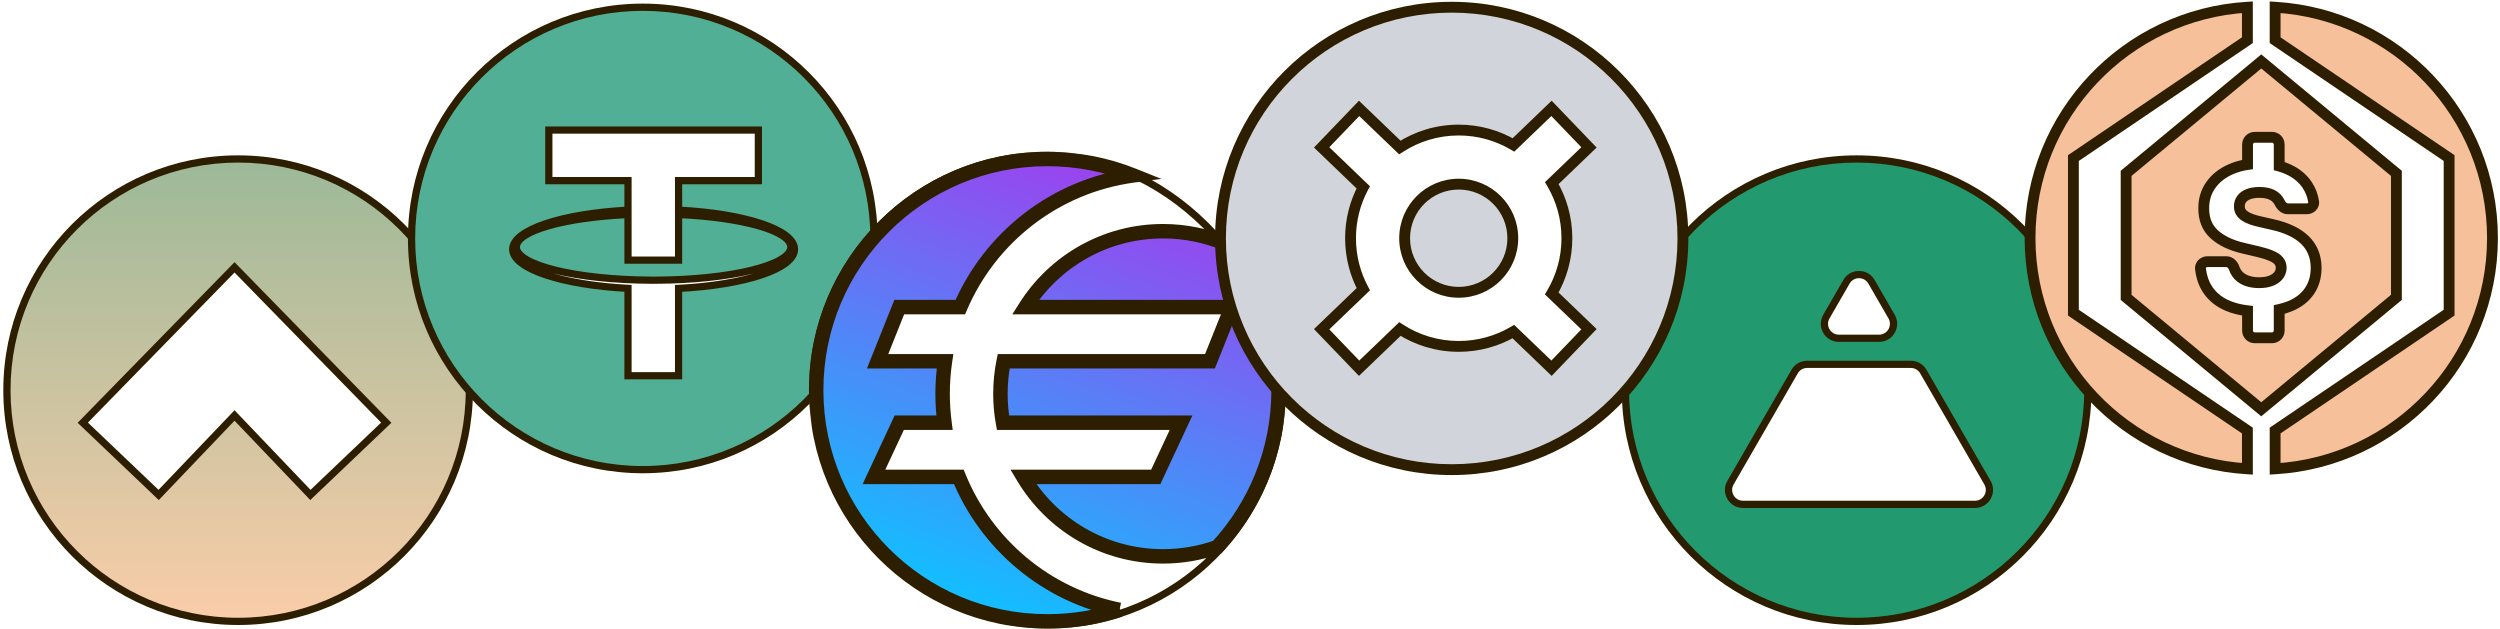 <svg width="346" height="87" viewBox="0 0 346 87" fill="none" xmlns="http://www.w3.org/2000/svg">
<path fill-rule="evenodd" clip-rule="evenodd" d="M32.958 22C15.285 22 0.958 36.327 0.958 54C0.958 71.673 15.285 86 32.958 86C50.631 86 64.958 71.673 64.958 54C64.958 36.327 50.631 22 32.958 22ZM11.458 58.5L21.958 68.5L32.458 57.5L42.958 68.5L53.458 58.5L32.458 37L11.458 58.5Z" fill="url(#paint0_linear_7957_38774)"/>
<path d="M21.958 68.5L21.613 68.862L21.975 69.207L22.32 68.845L21.958 68.5ZM11.458 58.5L11.101 58.151L10.747 58.513L11.113 58.862L11.458 58.5ZM32.458 57.5L32.82 57.155L32.458 56.776L32.097 57.155L32.458 57.5ZM42.958 68.5L42.597 68.845L42.941 69.207L43.303 68.862L42.958 68.5ZM53.458 58.5L53.803 58.862L54.17 58.513L53.816 58.151L53.458 58.5ZM32.458 37L32.816 36.651L32.458 36.284L32.101 36.651L32.458 37ZM1.458 54C1.458 36.603 15.561 22.5 32.958 22.5V21.5C15.009 21.5 0.458 36.051 0.458 54H1.458ZM32.958 85.5C15.561 85.5 1.458 71.397 1.458 54H0.458C0.458 71.949 15.009 86.5 32.958 86.5V85.5ZM64.458 54C64.458 71.397 50.355 85.5 32.958 85.5V86.5C50.907 86.5 65.458 71.949 65.458 54H64.458ZM32.958 22.5C50.355 22.5 64.458 36.603 64.458 54H65.458C65.458 36.051 50.907 21.5 32.958 21.5V22.5ZM22.303 68.138L11.803 58.138L11.113 58.862L21.613 68.862L22.303 68.138ZM32.097 57.155L21.597 68.155L22.32 68.845L32.82 57.845L32.097 57.155ZM43.32 68.155L32.82 57.155L32.097 57.845L42.597 68.845L43.32 68.155ZM53.113 58.138L42.613 68.138L43.303 68.862L53.803 58.862L53.113 58.138ZM32.101 37.349L53.101 58.849L53.816 58.151L32.816 36.651L32.101 37.349ZM11.816 58.849L32.816 37.349L32.101 36.651L11.101 58.151L11.816 58.849Z" fill="#2E1E00"/>
<path fill-rule="evenodd" clip-rule="evenodd" d="M88.958 1C71.285 1 56.958 15.327 56.958 33C56.958 50.673 71.285 65 88.958 65C106.631 65 120.958 50.673 120.958 33C120.958 15.327 106.631 1 88.958 1ZM109.458 34.194C109.458 36.694 101.166 38.726 90.856 38.777C90.724 38.777 90.591 38.778 90.458 38.778C90.326 38.778 90.193 38.777 90.061 38.777C79.751 38.726 71.458 36.694 71.458 34.194C71.458 31.955 78.115 30.091 86.915 29.691V36H93.915V29.687C102.758 30.079 109.458 31.948 109.458 34.194ZM93.915 29.086C103.036 29.546 109.958 31.795 109.958 34.5C109.958 37.205 103.036 39.454 93.915 39.914V52H86.915V39.909C77.837 39.44 70.958 37.196 70.958 34.5C70.958 31.804 77.837 29.561 86.915 29.091V25H75.958V18H104.958V25H93.915V29.086Z" fill="#50AF95"/>
<path d="M90.856 38.777L90.853 38.277H90.853L90.856 38.777ZM90.061 38.777L90.064 38.277H90.063L90.061 38.777ZM86.915 29.691H87.415V29.167L86.893 29.191L86.915 29.691ZM86.915 36H86.415V36.5H86.915V36ZM93.915 36V36.5H94.415V36H93.915ZM93.915 29.687L93.937 29.187L93.415 29.164V29.687H93.915ZM93.915 29.086H93.415V29.562L93.89 29.585L93.915 29.086ZM93.915 39.914L93.89 39.414L93.415 39.438V39.914H93.915ZM93.915 52V52.5H94.415V52H93.915ZM86.915 52H86.415V52.5H86.915V52ZM86.915 39.909H87.415V39.435L86.941 39.41L86.915 39.909ZM86.915 29.091L86.941 29.59L87.415 29.565V29.091H86.915ZM86.915 25H87.415V24.5H86.915V25ZM75.958 25H75.458V25.5H75.958V25ZM75.958 18V17.5H75.458V18H75.958ZM104.958 18H105.458V17.5H104.958V18ZM104.958 25V25.5H105.458V25H104.958ZM93.915 25V24.5H93.415V25H93.915ZM57.458 33C57.458 15.603 71.561 1.5 88.958 1.5V0.5C71.009 0.5 56.458 15.051 56.458 33H57.458ZM88.958 64.5C71.561 64.5 57.458 50.397 57.458 33H56.458C56.458 50.949 71.009 65.5 88.958 65.5V64.5ZM120.458 33C120.458 50.397 106.355 64.5 88.958 64.5V65.5C106.908 65.5 121.458 50.949 121.458 33H120.458ZM88.958 1.5C106.355 1.5 120.458 15.603 120.458 33H121.458C121.458 15.051 106.908 0.5 88.958 0.5V1.5ZM90.858 39.277C96.04 39.251 100.732 38.728 104.143 37.889C105.844 37.471 107.254 36.967 108.252 36.39C109.212 35.835 109.958 35.111 109.958 34.194H108.958C108.958 34.528 108.668 34.995 107.751 35.525C106.871 36.033 105.564 36.51 103.904 36.918C100.59 37.733 95.981 38.251 90.853 38.277L90.858 39.277ZM90.458 39.278C90.592 39.278 90.725 39.277 90.858 39.277L90.853 38.277C90.722 38.277 90.59 38.278 90.458 38.278V39.278ZM90.058 39.277C90.191 39.277 90.325 39.278 90.458 39.278V38.278C90.326 38.278 90.195 38.277 90.064 38.277L90.058 39.277ZM70.958 34.194C70.958 35.111 71.704 35.835 72.665 36.39C73.662 36.967 75.073 37.471 76.774 37.889C80.184 38.728 84.876 39.251 90.058 39.277L90.063 38.277C84.936 38.251 80.326 37.733 77.013 36.918C75.352 36.51 74.045 36.033 73.165 35.525C72.249 34.995 71.958 34.528 71.958 34.194H70.958ZM86.893 29.191C82.469 29.392 78.562 29.962 75.748 30.772C74.345 31.177 73.184 31.649 72.363 32.183C71.565 32.703 70.958 33.37 70.958 34.194H71.958C71.958 33.899 72.184 33.493 72.909 33.021C73.611 32.564 74.664 32.125 76.025 31.733C78.739 30.952 82.562 30.389 86.938 30.19L86.893 29.191ZM86.415 29.691V36H87.415V29.691H86.415ZM86.915 36.5H93.915V35.5H86.915V36.5ZM94.415 36V29.687H93.415V36H94.415ZM109.958 34.194C109.958 33.367 109.348 32.699 108.545 32.178C107.72 31.642 106.552 31.169 105.141 30.764C102.31 29.953 98.383 29.384 93.937 29.187L93.893 30.186C98.291 30.381 102.135 30.943 104.865 31.726C106.234 32.118 107.294 32.558 108.001 33.017C108.731 33.49 108.958 33.898 108.958 34.194H109.958ZM110.458 34.5C110.458 33.594 109.879 32.816 109.036 32.179C108.183 31.534 106.976 30.964 105.515 30.477C102.588 29.5 98.529 28.818 93.941 28.587L93.89 29.585C98.422 29.814 102.385 30.487 105.199 31.426C106.609 31.896 107.702 32.424 108.433 32.977C109.172 33.536 109.458 34.054 109.458 34.5H110.458ZM93.941 40.413C98.529 40.182 102.588 39.5 105.515 38.523C106.976 38.036 108.183 37.466 109.036 36.821C109.879 36.184 110.458 35.406 110.458 34.5H109.458C109.458 34.946 109.172 35.464 108.433 36.023C107.702 36.576 106.609 37.104 105.199 37.574C102.385 38.513 98.422 39.186 93.89 39.414L93.941 40.413ZM94.415 52V39.914H93.415V52H94.415ZM86.915 52.5H93.915V51.5H86.915V52.5ZM86.415 39.909V52H87.415V39.909H86.415ZM70.458 34.5C70.458 35.403 71.034 36.179 71.873 36.815C72.72 37.458 73.921 38.027 75.374 38.514C78.285 39.489 82.322 40.172 86.889 40.409L86.941 39.41C82.43 39.177 78.489 38.503 75.691 37.566C74.29 37.096 73.203 36.569 72.477 36.018C71.743 35.461 71.458 34.945 71.458 34.5H70.458ZM86.889 28.591C82.322 28.828 78.285 29.511 75.374 30.486C73.921 30.973 72.72 31.542 71.873 32.185C71.034 32.821 70.458 33.597 70.458 34.5H71.458C71.458 34.055 71.743 33.539 72.477 32.982C73.203 32.431 74.29 31.904 75.691 31.434C78.489 30.497 82.43 29.823 86.941 29.59L86.889 28.591ZM86.415 25V29.091H87.415V25H86.415ZM75.958 25.5H86.915V24.5H75.958V25.5ZM75.458 18V25H76.458V18H75.458ZM104.958 17.5H75.958V18.5H104.958V17.5ZM105.458 25V18H104.458V25H105.458ZM93.915 25.5H104.958V24.5H93.915V25.5ZM94.415 29.086V25H93.415V29.086H94.415Z" fill="#2E1E00"/>
<rect x="112.458" y="21.5" width="65" height="65" rx="32.5" stroke="#2E1E00"/>
<mask id="path-6-outside-1_7957_38774" maskUnits="userSpaceOnUse" x="111.958" y="21" width="66" height="66" fill="black">
<rect fill="white" x="111.958" y="21" width="66" height="66"/>
<path fill-rule="evenodd" clip-rule="evenodd" d="M144.958 22C127.285 22 112.958 36.327 112.958 54C112.958 71.673 127.285 86 144.958 86C148.479 86 151.867 85.431 155.035 84.381C155.008 84.39 154.98 84.4 154.952 84.409C144.826 82.386 136.51 75.351 132.701 66H120.958L124.458 58.5H130.718C130.547 57.191 130.458 55.856 130.458 54.5C130.458 52.971 130.571 51.468 130.788 50H121.458L124.458 42.5H132.91C137.052 32.83 146.049 25.734 156.835 24.276C153.163 22.808 149.155 22 144.958 22ZM169.771 33.791C167.065 32.638 164.086 32 160.958 32C152.944 32 145.908 36.191 141.922 42.5H170.458L167.458 50H138.908C138.613 51.454 138.458 52.959 138.458 54.5C138.458 55.865 138.58 57.202 138.813 58.5H163.458L159.958 66H141.615C145.54 72.587 152.734 77 160.958 77C163.588 77 166.113 76.549 168.459 75.719C173.734 70.014 176.958 62.383 176.958 54C176.958 46.336 174.264 39.301 169.771 33.791Z"/>
</mask>
<path fill-rule="evenodd" clip-rule="evenodd" d="M144.958 22C127.285 22 112.958 36.327 112.958 54C112.958 71.673 127.285 86 144.958 86C148.479 86 151.867 85.431 155.035 84.381C155.008 84.39 154.98 84.4 154.952 84.409C144.826 82.386 136.51 75.351 132.701 66H120.958L124.458 58.5H130.718C130.547 57.191 130.458 55.856 130.458 54.5C130.458 52.971 130.571 51.468 130.788 50H121.458L124.458 42.5H132.91C137.052 32.83 146.049 25.734 156.835 24.276C153.163 22.808 149.155 22 144.958 22ZM169.771 33.791C167.065 32.638 164.086 32 160.958 32C152.944 32 145.908 36.191 141.922 42.5H170.458L167.458 50H138.908C138.613 51.454 138.458 52.959 138.458 54.5C138.458 55.865 138.58 57.202 138.813 58.5H163.458L159.958 66H141.615C145.54 72.587 152.734 77 160.958 77C163.588 77 166.113 76.549 168.459 75.719C173.734 70.014 176.958 62.383 176.958 54C176.958 46.336 174.264 39.301 169.771 33.791Z" fill="url(#paint1_linear_7957_38774)"/>
<path d="M155.035 84.381L155.35 85.33L154.721 83.432L155.035 84.381ZM154.952 84.409L154.756 85.389L155.014 85.441L155.264 85.359L154.952 84.409ZM132.701 66L133.627 65.623L133.373 65H132.701V66ZM120.958 66L120.052 65.577L119.388 67H120.958V66ZM124.458 58.5V57.5H123.821L123.552 58.077L124.458 58.5ZM130.718 58.5V59.5H131.858L131.71 58.37L130.718 58.5ZM130.788 50L131.777 50.146L131.947 49H130.788V50ZM121.458 50L120.53 49.629L119.981 51H121.458V50ZM124.458 42.5V41.5H123.781L123.53 42.129L124.458 42.5ZM132.91 42.5V43.5H133.569L133.829 42.894L132.91 42.5ZM156.835 24.276L156.969 25.267L160.733 24.759L157.206 23.348L156.835 24.276ZM169.771 33.791L170.546 33.16L170.39 32.968L170.163 32.871L169.771 33.791ZM141.922 42.5L141.076 41.966L140.107 43.5H141.922V42.5ZM170.458 42.5L171.387 42.871L171.935 41.5H170.458V42.5ZM167.458 50V51H168.135L168.387 50.371L167.458 50ZM138.908 50V49H138.091L137.928 49.801L138.908 50ZM138.813 58.5L137.828 58.677L137.976 59.5H138.813V58.5ZM163.458 58.5L164.364 58.923L165.028 57.5H163.458V58.5ZM159.958 66V67H160.595L160.864 66.423L159.958 66ZM141.615 66V65H139.855L140.756 66.512L141.615 66ZM168.459 75.719L168.792 76.662L169.025 76.58L169.193 76.398L168.459 75.719ZM113.958 54C113.958 36.879 127.837 23 144.958 23V21C126.733 21 111.958 35.775 111.958 54H113.958ZM144.958 85C127.837 85 113.958 71.121 113.958 54H111.958C111.958 72.225 126.733 87 144.958 87V85ZM154.721 83.432C151.653 84.449 148.371 85 144.958 85V87C148.587 87 152.082 86.414 155.35 85.33L154.721 83.432ZM155.264 85.359C155.292 85.349 155.321 85.34 155.35 85.33L154.721 83.432C154.694 83.441 154.667 83.45 154.64 83.459L155.264 85.359ZM131.775 66.377C135.709 76.034 144.296 83.3 154.756 85.389L155.147 83.428C145.357 81.473 137.312 74.668 133.627 65.623L131.775 66.377ZM120.958 67H132.701V65H120.958V67ZM123.552 58.077L120.052 65.577L121.864 66.423L125.364 58.923L123.552 58.077ZM130.718 57.5H124.458V59.5H130.718V57.5ZM129.458 54.5C129.458 55.899 129.55 57.278 129.727 58.63L131.71 58.37C131.544 57.104 131.458 55.812 131.458 54.5H129.458ZM129.799 49.854C129.574 51.37 129.458 52.922 129.458 54.5H131.458C131.458 53.02 131.567 51.566 131.777 50.146L129.799 49.854ZM121.458 51H130.788V49H121.458V51ZM123.53 42.129L120.53 49.629L122.387 50.371L125.387 42.871L123.53 42.129ZM132.91 41.5H124.458V43.5H132.91V41.5ZM156.701 23.285C145.558 24.791 136.268 32.121 131.99 42.106L133.829 42.894C137.836 33.54 146.539 26.677 156.969 25.267L156.701 23.285ZM144.958 23C149.025 23 152.907 23.783 156.463 25.205L157.206 23.348C153.418 21.833 149.284 21 144.958 21V23ZM160.958 33C163.949 33 166.794 33.61 169.379 34.711L170.163 32.871C167.335 31.666 164.223 31 160.958 31V33ZM142.767 43.034C146.578 37.002 153.301 33 160.958 33V31C152.586 31 145.238 35.379 141.076 41.966L142.767 43.034ZM170.458 41.5H141.922V43.5H170.458V41.5ZM168.387 50.371L171.387 42.871L169.53 42.129L166.53 49.629L168.387 50.371ZM138.908 51H167.458V49H138.908V51ZM139.458 54.5C139.458 53.026 139.606 51.588 139.888 50.199L137.928 49.801C137.62 51.32 137.458 52.892 137.458 54.5H139.458ZM139.797 58.323C139.575 57.083 139.458 55.806 139.458 54.5H137.458C137.458 55.925 137.585 57.321 137.828 58.677L139.797 58.323ZM163.458 57.5H138.813V59.5H163.458V57.5ZM160.864 66.423L164.364 58.923L162.552 58.077L159.052 65.577L160.864 66.423ZM141.615 67H159.958V65H141.615V67ZM160.958 76C153.1 76 146.226 71.785 142.474 65.488L140.756 66.512C144.854 73.389 152.367 78 160.958 78V76ZM168.125 74.777C165.885 75.569 163.473 76 160.958 76V78C163.703 78 166.34 77.529 168.792 76.662L168.125 74.777ZM175.958 54C175.958 62.122 172.836 69.513 167.724 75.041L169.193 76.398C174.633 70.516 177.958 62.645 177.958 54H175.958ZM168.996 34.423C173.349 39.761 175.958 46.575 175.958 54H177.958C177.958 46.097 175.179 38.841 170.546 33.16L168.996 34.423Z" fill="#2E1E00" mask="url(#path-6-outside-1_7957_38774)"/>
<path fill-rule="evenodd" clip-rule="evenodd" d="M256.958 22C239.285 22 224.958 36.327 224.958 54C224.958 71.673 239.285 86 256.958 86C274.631 86 288.958 71.673 288.958 54C288.958 36.327 274.631 22 256.958 22ZM255.551 39C256.32 37.667 258.245 37.667 259.015 39L261.796 43.817C262.566 45.151 261.604 46.817 260.064 46.817H254.501C252.962 46.817 252 45.151 252.769 43.817L255.551 39ZM264.455 50.423C265.17 50.423 265.83 50.804 266.187 51.423L275.067 66.803C275.837 68.136 274.874 69.803 273.335 69.803H241.231C239.691 69.803 238.729 68.136 239.499 66.803L248.378 51.423C248.736 50.804 249.396 50.423 250.11 50.423H264.455Z" fill="#22996E"/>
<path d="M259.015 39L258.582 39.25L259.015 39ZM255.551 39L255.118 38.75L255.551 39ZM261.796 43.817L261.363 44.067L261.796 43.817ZM252.769 43.817L253.202 44.067L252.769 43.817ZM266.187 51.423L266.62 51.173L266.187 51.423ZM275.067 66.803L274.634 67.053L275.067 66.803ZM239.499 66.803L239.932 67.053L239.499 66.803ZM248.378 51.423L247.945 51.173L248.378 51.423ZM225.458 54C225.458 36.603 239.561 22.5 256.958 22.5V21.5C239.009 21.5 224.458 36.051 224.458 54H225.458ZM256.958 85.5C239.561 85.5 225.458 71.397 225.458 54H224.458C224.458 71.949 239.009 86.5 256.958 86.5V85.5ZM288.458 54C288.458 71.397 274.355 85.5 256.958 85.5V86.5C274.908 86.5 289.458 71.949 289.458 54H288.458ZM256.958 22.5C274.355 22.5 288.458 36.603 288.458 54H289.458C289.458 36.051 274.908 21.5 256.958 21.5V22.5ZM259.448 38.75C258.486 37.083 256.08 37.083 255.118 38.75L255.984 39.25C256.561 38.25 258.004 38.25 258.582 39.25L259.448 38.75ZM262.229 43.567L259.448 38.75L258.582 39.25L261.363 44.067L262.229 43.567ZM260.064 47.317C261.989 47.317 263.191 45.234 262.229 43.567L261.363 44.067C261.94 45.067 261.219 46.317 260.064 46.317V47.317ZM254.501 47.317H260.064V46.317H254.501V47.317ZM252.336 43.567C251.374 45.234 252.577 47.317 254.501 47.317V46.317C253.347 46.317 252.625 45.067 253.202 44.067L252.336 43.567ZM255.118 38.75L252.336 43.567L253.202 44.067L255.984 39.25L255.118 38.75ZM266.62 51.173C266.174 50.4 265.348 49.923 264.455 49.923V50.923C264.991 50.923 265.486 51.209 265.754 51.673L266.62 51.173ZM275.5 66.553L266.62 51.173L265.754 51.673L274.634 67.053L275.5 66.553ZM273.335 70.303C275.259 70.303 276.462 68.219 275.5 66.553L274.634 67.053C275.211 68.053 274.489 69.303 273.335 69.303V70.303ZM241.231 70.303H273.335V69.303H241.231V70.303ZM239.066 66.553C238.103 68.219 239.306 70.303 241.231 70.303V69.303C240.076 69.303 239.354 68.053 239.932 67.053L239.066 66.553ZM247.945 51.173L239.066 66.553L239.932 67.053L248.811 51.673L247.945 51.173ZM250.11 49.923C249.217 49.923 248.392 50.4 247.945 51.173L248.811 51.673C249.079 51.209 249.574 50.923 250.11 50.923V49.923ZM264.455 49.923H250.11V50.923H264.455V49.923Z" fill="#2E1E00"/>
<path fill-rule="evenodd" clip-rule="evenodd" d="M314.877 5.561V1C331.657 1.992 344.958 15.915 344.958 32.943C344.958 49.972 331.657 63.894 314.877 64.887V59.586L338.958 43.271V21.876L314.877 5.561ZM331.661 41.157L312.958 56.644L294.256 41.158V23.991L312.959 8.504L331.661 23.99V41.157ZM311.039 1V5.562L286.958 21.877V43.272L311.039 59.587V64.887C294.26 63.894 280.958 49.972 280.958 32.943C280.958 15.915 294.26 1.992 311.039 1ZM315.492 28.018C315.712 28.486 316.116 28.898 316.634 28.898H319.275C319.832 28.898 320.29 28.441 320.203 27.892C320.071 27.06 319.78 26.306 319.332 25.629C318.709 24.689 317.833 23.959 316.702 23.44C316.307 23.256 315.887 23.103 315.442 22.984V20C315.442 19.448 314.994 19 314.442 19H312.06C311.508 19 311.06 19.448 311.06 20V22.769C310.221 22.892 309.443 23.113 308.726 23.431C307.558 23.95 306.642 24.673 305.981 25.6C305.32 26.527 304.992 27.607 304.998 28.84C304.992 30.351 305.48 31.551 306.463 32.439C307.445 33.321 308.791 33.96 310.499 34.356L312.56 34.842C313.279 35.011 313.87 35.196 314.333 35.397C314.801 35.591 315.148 35.825 315.373 36.097C315.598 36.363 315.713 36.684 315.72 37.06C315.713 37.462 315.588 37.819 315.344 38.13C315.1 38.442 314.75 38.685 314.294 38.86C313.845 39.035 313.299 39.123 312.657 39.123C311.957 39.123 311.34 39.013 310.807 38.792C310.28 38.572 309.866 38.247 309.564 37.819C309.421 37.616 309.308 37.389 309.224 37.138C309.056 36.636 308.641 36.214 308.112 36.214H305.5C304.943 36.214 304.486 36.671 304.551 37.224C304.682 38.336 305.01 39.287 305.538 40.076C306.219 41.094 307.172 41.853 308.399 42.353C309.196 42.677 310.083 42.897 311.06 43.01V45.753C311.06 46.305 311.508 46.753 312.06 46.753H314.442C314.994 46.753 315.442 46.305 315.442 45.753V42.837C315.973 42.722 316.467 42.571 316.924 42.382C318.093 41.902 318.988 41.211 319.611 40.31C320.234 39.408 320.549 38.328 320.555 37.07C320.549 36.272 320.414 35.552 320.151 34.91C319.887 34.268 319.499 33.701 318.985 33.208C318.478 32.715 317.849 32.29 317.097 31.933C316.352 31.577 315.492 31.291 314.516 31.077L312.82 30.688C312.371 30.591 311.966 30.477 311.607 30.348C311.247 30.218 310.939 30.069 310.682 29.9C310.431 29.725 310.239 29.524 310.104 29.297C309.975 29.07 309.918 28.807 309.93 28.509C309.937 28.146 310.043 27.825 310.248 27.546C310.454 27.26 310.762 27.037 311.173 26.875C311.584 26.712 312.098 26.631 312.714 26.631C313.645 26.631 314.362 26.832 314.862 27.235C315.137 27.449 315.347 27.71 315.492 28.018Z" fill="#F5C09A"/>
<path d="M314.877 1L314.921 0.251L314.127 0.204V1H314.877ZM314.877 5.561H314.127V5.959L314.457 6.182L314.877 5.561ZM314.877 64.887H314.127V65.683L314.921 65.635L314.877 64.887ZM314.877 59.586L314.457 58.965L314.127 59.188V59.586H314.877ZM338.958 43.271L339.379 43.892L339.708 43.669V43.271H338.958ZM338.958 21.876H339.708V21.478L339.379 21.255L338.958 21.876ZM312.958 56.644L312.479 57.222L312.958 57.618L313.436 57.222L312.958 56.644ZM331.661 41.157L332.139 41.735L332.411 41.51V41.157H331.661ZM294.256 41.158H293.506V41.511L293.777 41.736L294.256 41.158ZM294.256 23.991L293.777 23.413L293.506 23.638V23.991H294.256ZM312.959 8.504L313.437 7.926L312.959 7.53L312.481 7.926L312.959 8.504ZM331.661 23.99H332.411V23.637L332.139 23.412L331.661 23.99ZM311.039 5.562L311.46 6.183L311.789 5.96V5.562H311.039ZM311.039 1H311.789V0.204L310.995 0.251L311.039 1ZM286.958 21.877L286.538 21.256L286.208 21.479V21.877H286.958ZM286.958 43.272H286.208V43.67L286.538 43.893L286.958 43.272ZM311.039 59.587H311.789V59.189L311.46 58.966L311.039 59.587ZM311.039 64.887L310.995 65.635L311.789 65.683V64.887H311.039ZM315.492 28.018L316.171 27.698L315.492 28.018ZM320.203 27.892L319.462 28.01V28.01L320.203 27.892ZM319.332 25.629L319.957 25.215L319.957 25.215L319.332 25.629ZM316.702 23.44L316.385 24.12L316.389 24.122L316.702 23.44ZM315.442 22.984H314.692V23.558L315.247 23.708L315.442 22.984ZM311.06 22.769L311.169 23.511L311.81 23.417V22.769H311.06ZM308.726 23.431L309.031 24.116L309.031 24.116L308.726 23.431ZM305.981 25.6L305.37 25.165L305.981 25.6ZM304.998 28.84L305.749 28.843L305.748 28.836L304.998 28.84ZM306.463 32.439L305.96 32.995L305.962 32.997L306.463 32.439ZM310.499 34.356L310.671 33.626L310.668 33.625L310.499 34.356ZM312.56 34.842L312.388 35.572L312.389 35.572L312.56 34.842ZM314.333 35.397L314.033 36.085L314.045 36.09L314.333 35.397ZM315.373 36.097L314.794 36.575L314.8 36.581L315.373 36.097ZM315.72 37.06L316.47 37.072L316.47 37.06L316.47 37.047L315.72 37.06ZM314.294 38.86L314.025 38.16L314.022 38.161L314.294 38.86ZM310.807 38.792L310.517 39.484L310.52 39.485L310.807 38.792ZM309.564 37.819L308.951 38.251L308.951 38.251L309.564 37.819ZM309.224 37.138L308.512 37.375L309.224 37.138ZM304.551 37.224L305.296 37.137L304.551 37.224ZM305.538 40.076L304.914 40.493L305.538 40.076ZM308.399 42.353L308.682 41.658L308.682 41.658L308.399 42.353ZM311.06 43.01H311.81V42.342L311.147 42.265L311.06 43.01ZM315.442 42.837L315.284 42.103L314.692 42.231V42.837H315.442ZM316.924 42.382L316.639 41.688L316.638 41.689L316.924 42.382ZM319.611 40.31L320.228 40.736L319.611 40.31ZM320.555 37.07L321.305 37.074L321.305 37.064L320.555 37.07ZM320.151 34.91L319.457 35.195V35.195L320.151 34.91ZM318.985 33.208L318.463 33.746L318.466 33.749L318.985 33.208ZM317.097 31.933L316.773 32.61L316.776 32.611L317.097 31.933ZM314.516 31.077L314.348 31.808L314.355 31.81L314.516 31.077ZM312.82 30.688L312.988 29.957L312.979 29.955L312.82 30.688ZM311.607 30.348L311.352 31.053H311.352L311.607 30.348ZM310.682 29.9L310.252 30.515L310.261 30.521L310.27 30.527L310.682 29.9ZM310.104 29.297L309.451 29.666L309.455 29.673L309.459 29.68L310.104 29.297ZM309.93 28.509L310.68 28.541L310.68 28.532L310.68 28.522L309.93 28.509ZM310.248 27.546L310.852 27.991L310.857 27.984L310.248 27.546ZM311.173 26.875L310.898 26.177H310.898L311.173 26.875ZM314.862 27.235L314.393 27.819L314.401 27.826L314.862 27.235ZM314.127 1V5.561H315.627V1H314.127ZM345.708 32.943C345.708 15.515 332.095 1.267 314.921 0.251L314.833 1.749C331.219 2.718 344.208 16.314 344.208 32.943H345.708ZM314.921 65.635C332.095 64.62 345.708 50.372 345.708 32.943H344.208C344.208 49.573 331.219 63.169 314.833 64.138L314.921 65.635ZM314.127 59.586V64.887H315.627V59.586H314.127ZM338.538 42.65L314.457 58.965L315.298 60.206L339.379 43.892L338.538 42.65ZM338.208 21.876V43.271H339.708V21.876H338.208ZM314.457 6.182L338.538 22.497L339.379 21.255L315.298 4.941L314.457 6.182ZM313.436 57.222L332.139 41.735L331.183 40.579L312.479 56.066L313.436 57.222ZM293.777 41.736L312.479 57.222L313.436 56.066L294.734 40.58L293.777 41.736ZM293.506 23.991V41.158H295.006V23.991H293.506ZM312.481 7.926L293.777 23.413L294.734 24.569L313.437 9.082L312.481 7.926ZM332.139 23.412L313.437 7.926L312.481 9.082L331.183 24.568L332.139 23.412ZM332.411 41.157V23.99H330.911V41.157H332.411ZM311.789 5.562V1H310.289V5.562H311.789ZM287.379 22.498L311.46 6.183L310.619 4.941L286.538 21.256L287.379 22.498ZM287.708 43.272V21.877H286.208V43.272H287.708ZM311.46 58.966L287.379 42.651L286.538 43.893L310.619 60.208L311.46 58.966ZM311.789 64.887V59.587H310.289V64.887H311.789ZM280.208 32.943C280.208 50.372 293.821 64.62 310.995 65.635L311.084 64.138C294.698 63.169 281.708 49.573 281.708 32.943H280.208ZM310.995 0.251C293.821 1.267 280.208 15.515 280.208 32.943H281.708C281.708 16.314 294.698 2.718 311.084 1.749L310.995 0.251ZM316.634 28.148C316.586 28.148 316.52 28.132 316.433 28.058C316.34 27.98 316.245 27.856 316.171 27.698L314.813 28.337C315.085 28.914 315.687 29.648 316.634 29.648V28.148ZM319.275 28.148H316.634V29.648H319.275V28.148ZM319.462 28.01C319.465 28.028 319.463 28.039 319.461 28.047C319.458 28.056 319.451 28.07 319.436 28.085C319.405 28.118 319.349 28.148 319.275 28.148V29.648C320.211 29.648 321.116 28.857 320.944 27.774L319.462 28.01ZM318.707 26.043C319.094 26.628 319.346 27.28 319.462 28.01L320.944 27.774C320.795 26.841 320.467 25.985 319.957 25.215L318.707 26.043ZM316.389 24.122C317.406 24.589 318.169 25.231 318.707 26.043L319.957 25.215C319.249 24.146 318.259 23.33 317.015 22.759L316.389 24.122ZM315.247 23.708C315.652 23.817 316.031 23.955 316.385 24.12L317.02 22.761C316.583 22.557 316.122 22.39 315.637 22.259L315.247 23.708ZM314.692 20V22.984H316.192V20H314.692ZM314.442 19.75C314.58 19.75 314.692 19.862 314.692 20H316.192C316.192 19.034 315.409 18.25 314.442 18.25V19.75ZM312.06 19.75H314.442V18.25H312.06V19.75ZM311.81 20C311.81 19.862 311.922 19.75 312.06 19.75V18.25C311.093 18.25 310.31 19.034 310.31 20H311.81ZM311.81 22.769V20H310.31V22.769H311.81ZM309.031 24.116C309.68 23.828 310.391 23.625 311.169 23.511L310.951 22.027C310.05 22.159 309.206 22.397 308.422 22.745L309.031 24.116ZM306.592 26.036C307.166 25.23 307.969 24.587 309.031 24.116L308.422 22.745C307.146 23.312 306.119 24.115 305.37 25.165L306.592 26.036ZM305.748 28.836C305.743 27.747 306.029 26.824 306.592 26.036L305.37 25.165C304.61 26.231 304.241 27.467 304.248 28.844L305.748 28.836ZM306.966 31.883C306.164 31.158 305.743 30.174 305.748 28.843L304.248 28.837C304.241 30.528 304.796 31.943 305.96 32.995L306.966 31.883ZM310.668 33.625C309.044 33.249 307.826 32.655 306.964 31.881L305.962 32.997C307.064 33.987 308.537 34.671 310.33 35.087L310.668 33.625ZM312.732 34.112L310.671 33.626L310.327 35.086L312.388 35.572L312.732 34.112ZM314.632 34.709C314.114 34.484 313.476 34.287 312.731 34.112L312.389 35.572C313.083 35.735 313.627 35.908 314.034 36.084L314.632 34.709ZM315.951 35.62C315.622 35.221 315.156 34.926 314.62 34.704L314.045 36.09C314.447 36.256 314.674 36.429 314.794 36.575L315.951 35.62ZM316.47 37.047C316.461 36.514 316.291 36.022 315.946 35.613L314.8 36.581C314.904 36.704 314.966 36.855 314.97 37.073L316.47 37.047ZM315.934 38.593C316.281 38.151 316.461 37.635 316.47 37.072L314.97 37.048C314.966 37.29 314.895 37.488 314.754 37.668L315.934 38.593ZM314.563 39.56C315.116 39.348 315.589 39.034 315.934 38.593L314.754 37.668C314.611 37.85 314.384 38.022 314.025 38.16L314.563 39.56ZM312.657 39.873C313.363 39.873 314.007 39.777 314.566 39.559L314.022 38.161C313.683 38.293 313.235 38.373 312.657 38.373V39.873ZM310.52 39.485C311.161 39.75 311.879 39.873 312.657 39.873V38.373C312.034 38.373 311.519 38.275 311.094 38.099L310.52 39.485ZM308.951 38.251C309.342 38.805 309.873 39.214 310.517 39.484L311.097 38.1C310.688 37.929 310.391 37.69 310.177 37.387L308.951 38.251ZM308.512 37.375C308.618 37.691 308.763 37.985 308.951 38.251L310.177 37.387C310.079 37.247 309.997 37.087 309.935 36.9L308.512 37.375ZM308.112 36.964C308.166 36.964 308.231 36.983 308.308 37.05C308.388 37.121 308.466 37.235 308.512 37.375L309.935 36.9C309.706 36.215 309.076 35.464 308.112 35.464V36.964ZM305.5 36.964H308.112V35.464H305.5V36.964ZM305.296 37.137C305.292 37.098 305.302 37.064 305.334 37.031C305.369 36.994 305.428 36.964 305.5 36.964V35.464C304.551 35.464 303.683 36.258 303.806 37.311L305.296 37.137ZM306.161 39.659C305.711 38.985 305.415 38.152 305.296 37.137L303.806 37.311C303.948 38.52 304.31 39.589 304.914 40.493L306.161 39.659ZM308.682 41.658C307.582 41.21 306.752 40.543 306.161 39.659L304.914 40.493C305.685 41.646 306.763 42.496 308.116 43.047L308.682 41.658ZM311.147 42.265C310.228 42.158 309.408 41.954 308.682 41.658L308.116 43.047C308.984 43.401 309.939 43.635 310.973 43.755L311.147 42.265ZM311.81 45.753V43.01H310.31V45.753H311.81ZM312.06 46.003C311.922 46.003 311.81 45.891 311.81 45.753H310.31C310.31 46.719 311.093 47.503 312.06 47.503V46.003ZM314.442 46.003H312.06V47.503H314.442V46.003ZM314.692 45.753C314.692 45.891 314.58 46.003 314.442 46.003V47.503C315.409 47.503 316.192 46.719 316.192 45.753H314.692ZM314.692 42.837V45.753H316.192V42.837H314.692ZM316.638 41.689C316.226 41.858 315.776 41.997 315.284 42.103L315.6 43.57C316.171 43.447 316.708 43.282 317.21 43.075L316.638 41.689ZM318.994 39.883C318.466 40.648 317.694 41.255 316.639 41.688L317.209 43.076C318.491 42.549 319.511 41.774 320.228 40.736L318.994 39.883ZM319.805 37.066C319.8 38.197 319.519 39.124 318.994 39.883L320.228 40.736C320.949 39.693 321.298 38.46 321.305 37.074L319.805 37.066ZM319.457 35.195C319.679 35.736 319.8 36.36 319.805 37.076L321.305 37.064C321.298 36.185 321.149 35.368 320.845 34.626L319.457 35.195ZM318.466 33.749C318.906 34.171 319.234 34.652 319.457 35.195L320.845 34.626C320.541 33.884 320.092 33.23 319.504 32.667L318.466 33.749ZM316.776 32.611C317.465 32.938 318.023 33.319 318.463 33.746L319.508 32.67C318.932 32.111 318.232 31.642 317.419 31.256L316.776 32.611ZM314.355 31.81C315.286 32.014 316.09 32.283 316.773 32.61L317.421 31.257C316.615 30.871 315.697 30.569 314.676 30.345L314.355 31.81ZM312.652 31.419L314.348 31.808L314.683 30.346L312.988 29.957L312.652 31.419ZM311.352 31.053C311.749 31.196 312.186 31.318 312.662 31.421L312.979 29.955C312.556 29.863 312.184 29.759 311.861 29.642L311.352 31.053ZM310.27 30.527C310.586 30.735 310.95 30.908 311.352 31.053L311.861 29.642C311.544 29.528 311.291 29.403 311.093 29.273L310.27 30.527ZM309.459 29.68C309.656 30.012 309.928 30.288 310.252 30.515L311.112 29.285C310.935 29.162 310.821 29.036 310.749 28.914L309.459 29.68ZM309.181 28.477C309.163 28.895 309.244 29.3 309.451 29.666L310.757 28.928C310.707 28.84 310.672 28.72 310.68 28.541L309.181 28.477ZM309.645 27.101C309.342 27.511 309.19 27.985 309.181 28.496L310.68 28.522C310.684 28.306 310.744 28.138 310.852 27.991L309.645 27.101ZM310.898 26.177C310.387 26.378 309.948 26.679 309.64 27.108L310.857 27.984C310.959 27.842 311.137 27.695 311.448 27.572L310.898 26.177ZM312.714 25.881C312.038 25.881 311.424 25.969 310.898 26.177L311.448 27.572C311.744 27.455 312.157 27.381 312.714 27.381V25.881ZM315.332 26.65C314.65 26.102 313.742 25.881 312.714 25.881V27.381C313.549 27.381 314.074 27.563 314.393 27.819L315.332 26.65ZM316.171 27.698C315.974 27.281 315.689 26.928 315.324 26.643L314.401 27.826C314.586 27.97 314.72 28.139 314.813 28.337L316.171 27.698Z" fill="#2E1E00"/>
<path fill-rule="evenodd" clip-rule="evenodd" d="M200.915 65C218.588 65 232.915 50.673 232.915 33C232.915 15.327 218.588 1 200.915 1C183.242 1 168.915 15.327 168.915 33C168.915 50.673 183.242 65 200.915 65ZM209.371 32.971C209.371 37.105 206.02 40.456 201.886 40.456C197.752 40.456 194.401 37.105 194.401 32.971C194.401 28.837 197.752 25.485 201.886 25.485C206.02 25.485 209.371 28.837 209.371 32.971ZM216.857 32.971C216.857 35.763 216.092 38.377 214.761 40.614L219.915 45.566L214.729 50.963L209.451 45.892C207.231 47.195 204.646 47.941 201.886 47.941C198.885 47.941 196.091 47.059 193.748 45.538L188.101 50.963L182.915 45.566L188.679 40.027C187.554 37.925 186.915 35.522 186.915 32.971C186.915 30.425 187.551 28.027 188.672 25.928L182.916 20.398L188.102 15L193.734 20.412C196.08 18.886 198.879 18 201.886 18C204.652 18 207.242 18.75 209.465 20.057L214.728 15L219.914 20.398L214.77 25.341C216.096 27.575 216.857 30.184 216.857 32.971Z" fill="#D1D5DB"/>
<path d="M214.761 40.614L214.117 40.231L213.812 40.742L214.242 41.155L214.761 40.614ZM219.915 45.566L220.456 46.085L220.975 45.544L220.434 45.025L219.915 45.566ZM214.729 50.963L214.209 51.504L214.75 52.024L215.27 51.483L214.729 50.963ZM209.451 45.892L209.97 45.352L209.561 44.958L209.071 45.245L209.451 45.892ZM193.748 45.538L194.156 44.909L193.657 44.585L193.228 44.998L193.748 45.538ZM188.101 50.963L187.561 51.483L188.08 52.024L188.621 51.504L188.101 50.963ZM182.915 45.566L182.396 45.025L181.855 45.544L182.374 46.085L182.915 45.566ZM188.679 40.027L189.199 40.568L189.609 40.174L189.341 39.673L188.679 40.027ZM188.672 25.928L189.333 26.281L189.601 25.781L189.191 25.387L188.672 25.928ZM182.916 20.398L182.375 19.878L181.855 20.419L182.396 20.939L182.916 20.398ZM188.102 15L188.621 14.459L188.081 13.94L187.561 14.48L188.102 15ZM193.734 20.412L193.215 20.952L193.644 21.365L194.143 21.04L193.734 20.412ZM209.465 20.057L209.085 20.703L209.575 20.992L209.984 20.598L209.465 20.057ZM214.728 15L215.269 14.48L214.75 13.94L214.209 14.459L214.728 15ZM219.914 20.398L220.434 20.939L220.975 20.419L220.455 19.878L219.914 20.398ZM214.77 25.341L214.25 24.8L213.821 25.212L214.125 25.724L214.77 25.341ZM232.165 33C232.165 50.259 218.174 64.25 200.915 64.25V65.75C219.003 65.75 233.665 51.087 233.665 33H232.165ZM200.915 1.75C218.174 1.75 232.165 15.741 232.165 33H233.665C233.665 14.913 219.003 0.25 200.915 0.25V1.75ZM169.665 33C169.665 15.741 183.656 1.75 200.915 1.75V0.25C182.828 0.25 168.165 14.913 168.165 33H169.665ZM200.915 64.25C183.656 64.25 169.665 50.259 169.665 33H168.165C168.165 51.087 182.828 65.75 200.915 65.75V64.25ZM201.886 41.206C206.434 41.206 210.121 37.519 210.121 32.971H208.621C208.621 36.691 205.606 39.706 201.886 39.706V41.206ZM193.651 32.971C193.651 37.519 197.338 41.206 201.886 41.206V39.706C198.166 39.706 195.151 36.691 195.151 32.971H193.651ZM201.886 24.735C197.338 24.735 193.651 28.422 193.651 32.971H195.151C195.151 29.251 198.166 26.235 201.886 26.235V24.735ZM210.121 32.971C210.121 28.422 206.434 24.735 201.886 24.735V26.235C205.606 26.235 208.621 29.251 208.621 32.971H210.121ZM215.406 40.998C216.804 38.647 217.607 35.902 217.607 32.971H216.107C216.107 35.624 215.381 38.106 214.117 40.231L215.406 40.998ZM220.434 45.025L215.281 40.073L214.242 41.155L219.395 46.106L220.434 45.025ZM215.27 51.483L220.456 46.085L219.374 45.046L214.188 50.444L215.27 51.483ZM208.931 46.433L214.209 51.504L215.248 50.422L209.97 45.352L208.931 46.433ZM201.886 48.691C204.783 48.691 207.499 47.907 209.83 46.539L209.071 45.245C206.963 46.482 204.509 47.191 201.886 47.191V48.691ZM193.339 46.167C195.8 47.764 198.736 48.691 201.886 48.691V47.191C199.034 47.191 196.381 46.353 194.156 44.909L193.339 46.167ZM188.621 51.504L194.267 46.079L193.228 44.998L187.582 50.422L188.621 51.504ZM182.374 46.085L187.561 51.483L188.642 50.444L183.456 45.046L182.374 46.085ZM188.16 39.487L182.396 45.025L183.435 46.106L189.199 40.568L188.16 39.487ZM186.165 32.971C186.165 35.649 186.836 38.173 188.018 40.381L189.341 39.673C188.272 37.677 187.665 35.396 187.665 32.971H186.165ZM188.01 25.575C186.833 27.78 186.165 30.298 186.165 32.971H187.665C187.665 30.551 188.269 28.274 189.333 26.281L188.01 25.575ZM182.396 20.939L188.152 26.469L189.191 25.387L183.435 19.857L182.396 20.939ZM187.561 14.48L182.375 19.878L183.457 20.917L188.643 15.52L187.561 14.48ZM194.254 19.871L188.621 14.459L187.582 15.541L193.215 20.952L194.254 19.871ZM201.886 17.25C198.73 17.25 195.789 18.181 193.325 19.783L194.143 21.04C196.371 19.591 199.029 18.75 201.886 18.75V17.25ZM209.845 19.411C207.51 18.037 204.789 17.25 201.886 17.25V18.75C204.514 18.75 206.974 19.462 209.085 20.703L209.845 19.411ZM214.209 14.459L208.945 19.516L209.984 20.598L215.248 15.541L214.209 14.459ZM220.455 19.878L215.269 14.48L214.187 15.52L219.374 20.917L220.455 19.878ZM215.289 25.882L220.434 20.939L219.395 19.857L214.25 24.8L215.289 25.882ZM217.607 32.971C217.607 30.046 216.807 27.305 215.414 24.958L214.125 25.724C215.384 27.845 216.107 30.322 216.107 32.971H217.607Z" fill="#2E1E00"/>
<defs>
<linearGradient id="paint0_linear_7957_38774" x1="32.958" y1="22" x2="32.958" y2="86" gradientUnits="userSpaceOnUse">
<stop stop-color="#9CB998"/>
<stop offset="1" stop-color="#FACDA9"/>
</linearGradient>
<linearGradient id="paint1_linear_7957_38774" x1="169.958" y1="20" x2="144.958" y2="86" gradientUnits="userSpaceOnUse">
<stop stop-color="#B030EC"/>
<stop offset="1" stop-color="#15BCFF"/>
</linearGradient>
</defs>
</svg>
